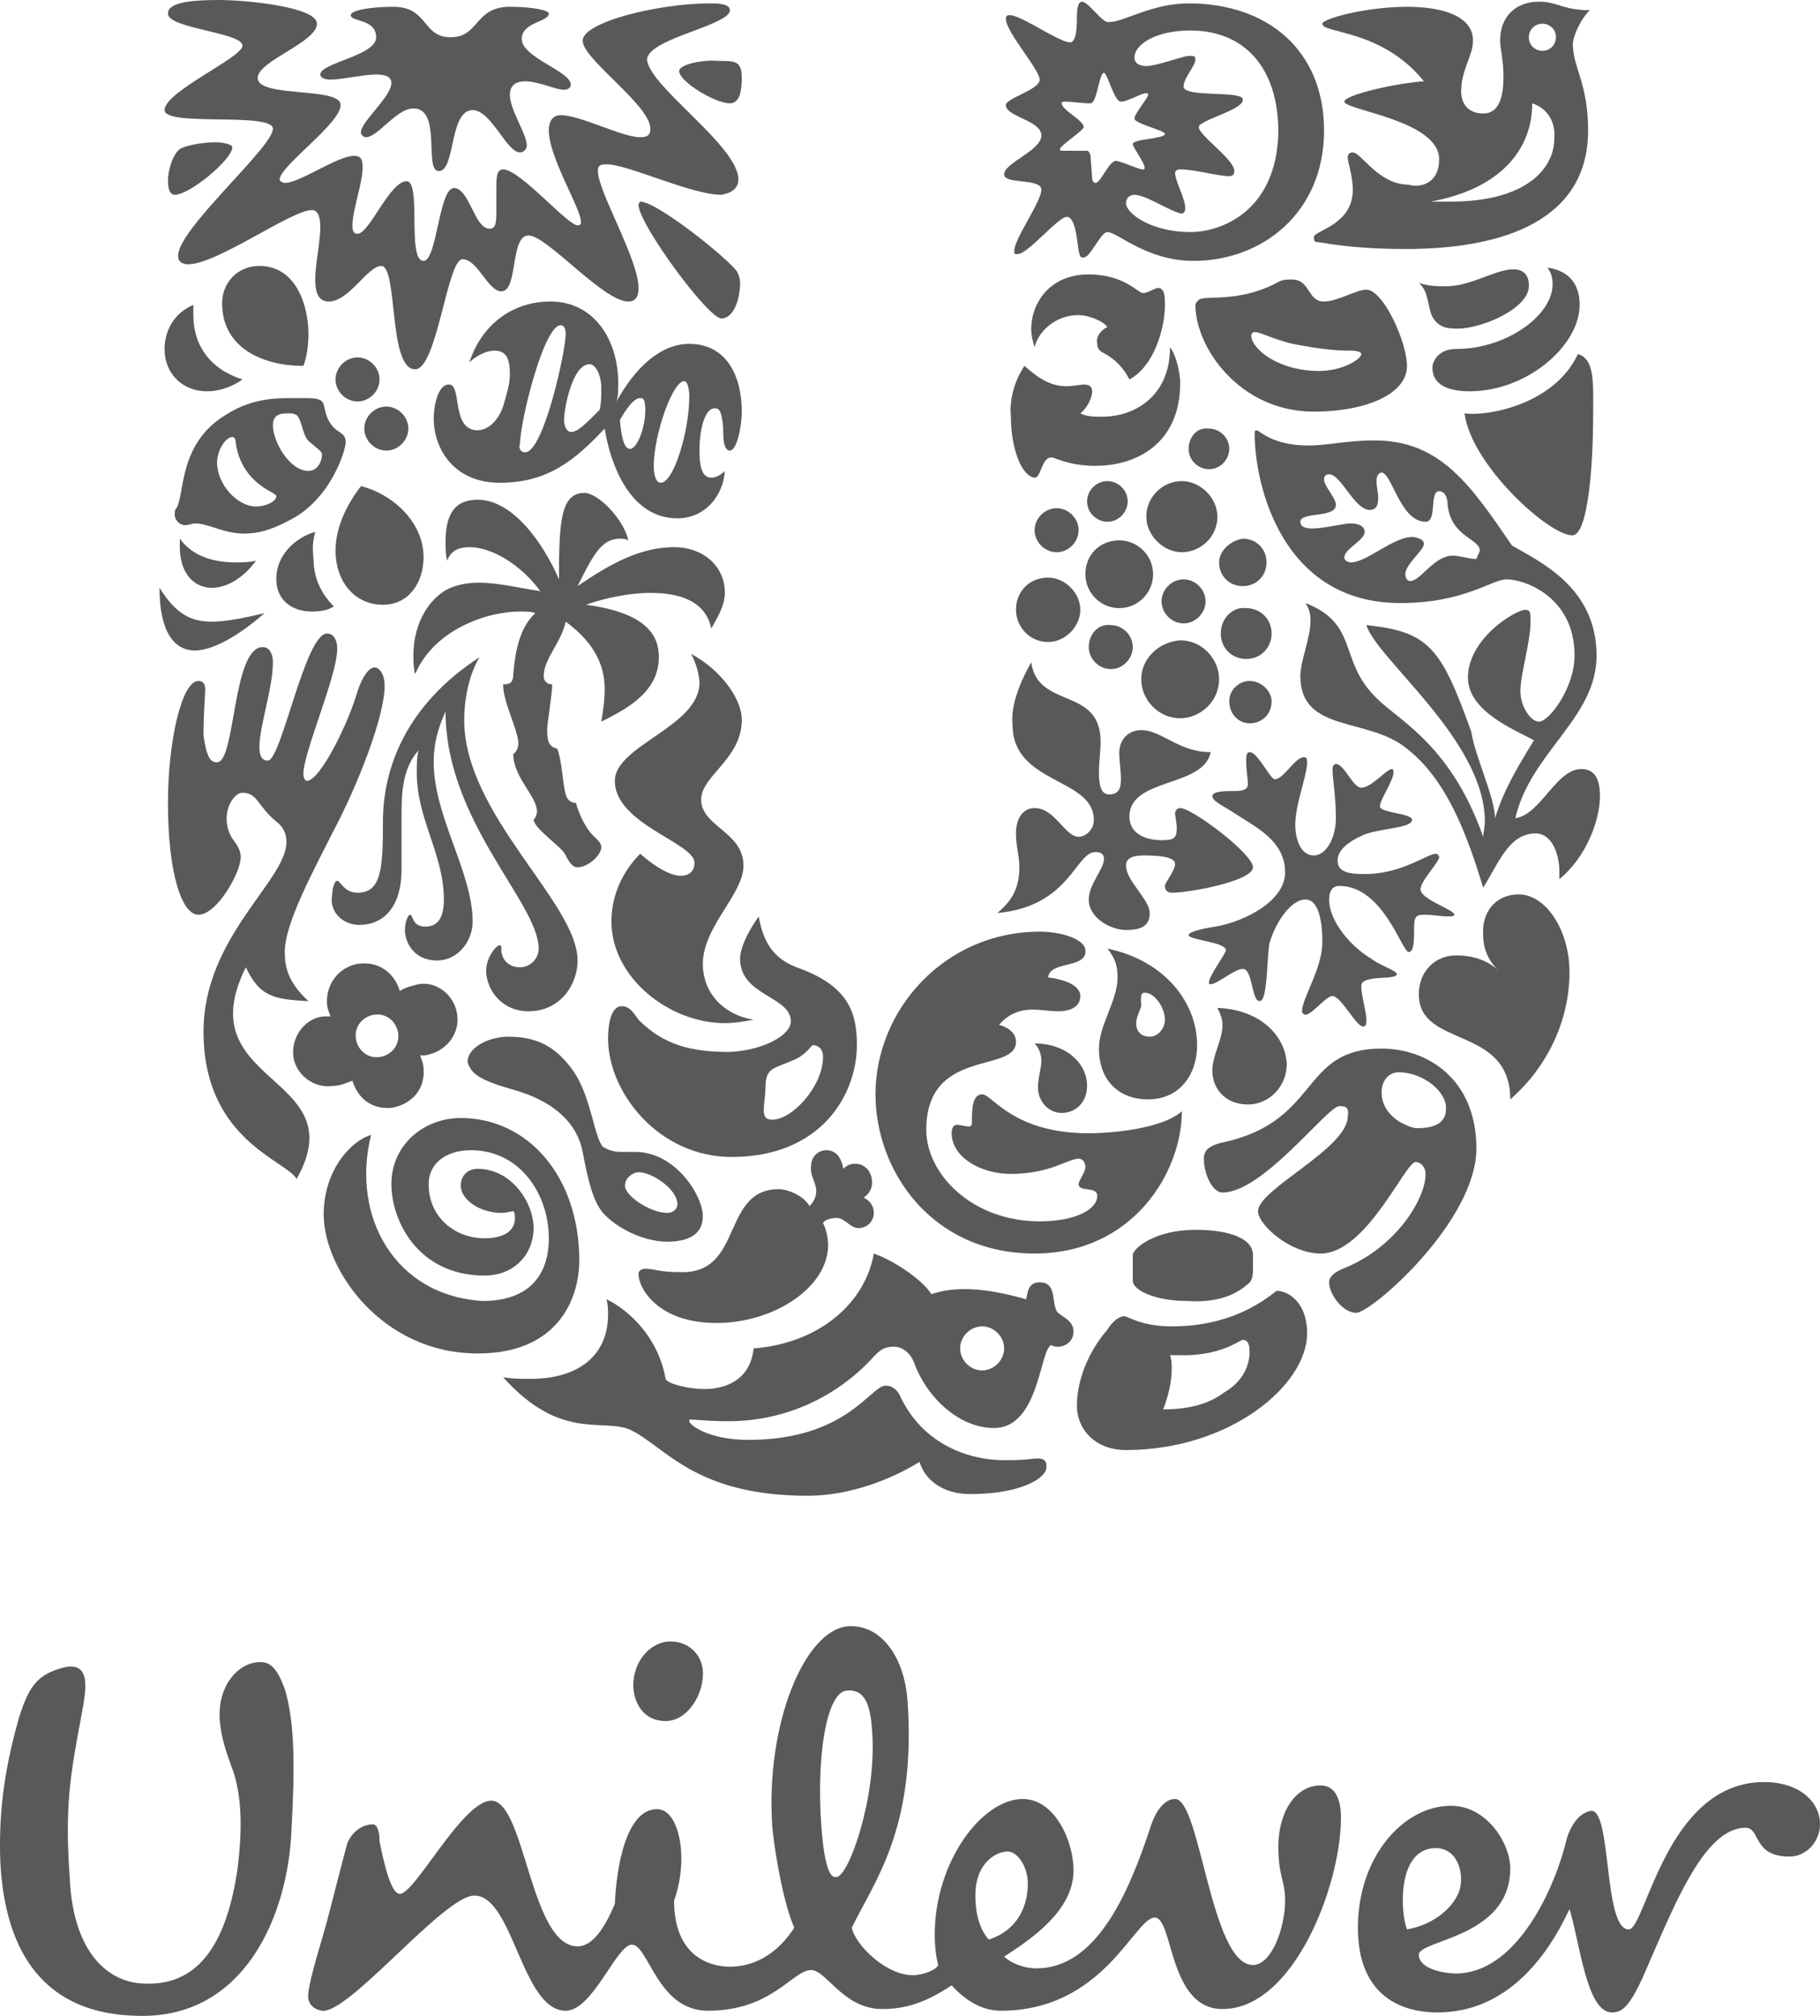 <svg width="84" height="93" viewBox="0 0 84 93" fill="none" xmlns="http://www.w3.org/2000/svg">
<path d="M10.799 81.821C10.643 81.352 10.252 80.414 10.174 79.633C9.94 77.992 10.799 76.976 11.58 76.742C12.44 76.507 12.752 76.898 13.143 77.914C13.611 79.477 13.611 81.508 13.455 84.4C13.299 88.385 11.268 93.153 6.346 92.996C2.127 92.918 0.252 90.183 0.018 85.963C-0.06 84.009 0.096 81.977 0.877 79.242C1.346 77.757 1.737 77.21 3.065 76.898C4.159 76.742 4.002 77.835 3.768 79.086C3.221 81.977 2.987 83.384 3.221 86.666C3.377 90.105 5.018 91.511 6.737 91.511C9.315 91.59 10.486 89.401 10.955 86.275C11.268 83.853 11.033 82.603 10.799 81.821ZM66.266 85.26C67.282 85.26 67.594 86.432 67.36 87.213C67.126 87.917 66.266 88.776 64.938 89.011C64.626 88.229 64.469 85.26 66.266 85.26ZM47.438 86.901C47.438 86.119 46.97 85.416 46.501 85.416C46.032 85.416 45.017 85.885 45.017 87.448C45.017 88.62 45.407 89.245 45.642 89.48C47.048 89.011 47.438 87.838 47.438 86.901ZM32.439 77.054C32.361 76.273 31.736 75.725 30.955 75.725C30.017 75.725 29.158 76.663 29.236 77.914C29.314 78.695 29.783 79.398 30.72 79.398C31.736 79.398 32.517 78.148 32.439 77.054ZM40.251 79.867C40.173 78.539 39.861 77.914 39.079 77.992C38.142 78.07 37.673 81.04 37.908 84.244C38.064 86.354 38.376 86.666 38.611 86.588C39.157 86.588 40.486 82.915 40.251 79.867ZM72.282 84.947C71.657 87.448 69.86 91.043 67.204 91.043C66.579 91.043 65.485 90.808 65.485 90.183C65.485 89.48 69.704 89.401 69.704 86.197C69.704 85.025 68.61 83.306 66.969 83.306C64.782 83.306 62.672 85.65 62.672 88.933C62.672 91.902 64.469 92.84 66.344 92.84C69.547 92.84 71.422 90.261 72.438 88.073C72.907 89.558 73.219 92.84 74.391 92.84C74.86 92.84 75.172 92.606 75.797 91.277C77.203 88.073 78.609 84.322 80.563 84.322C81.266 84.322 80.875 85.65 82.594 85.65C83.375 85.65 84 84.947 84 84.165C84 83.071 82.984 82.212 81.422 82.212C76.891 82.212 75.953 89.011 75.172 89.011C74 89.011 74.391 83.54 73.453 83.54C72.75 83.618 72.36 84.556 72.282 84.947ZM33.689 90.73C34.392 90.73 35.642 90.496 36.658 88.933C36.111 87.682 35.72 85.181 35.642 84.244C35.33 79.555 37.126 75.178 39.157 75.022C40.564 74.944 41.736 76.273 41.892 78.539C42.282 84.4 40.329 86.823 39.314 88.933C39.47 89.714 40.876 91.121 42.126 91.121C42.595 91.121 43.22 90.886 43.298 90.652C43.22 90.339 43.142 89.87 43.142 89.245C43.142 85.885 45.329 82.993 47.204 82.993C48.688 82.993 49.548 84.947 49.548 86.275C49.548 87.838 48.22 89.089 46.345 90.261C46.657 90.574 47.282 90.808 47.829 90.808C50.563 90.808 52.048 87.448 53.063 84.4C53.22 83.853 53.61 82.993 54.235 82.993C55.407 82.993 55.876 90.652 57.829 90.652C58.688 90.652 59.313 88.933 59.313 87.682C59.313 86.744 59.001 86.588 59.001 85.181C59.001 83.618 59.782 82.368 60.954 82.368C61.657 82.368 61.891 83.071 61.891 83.853C61.891 86.979 59.704 92.684 56.423 92.684C53.923 92.684 54.157 88.464 53.298 88.464C52.36 88.464 50.954 92.762 46.189 92.762C45.407 92.762 44.626 92.371 43.923 91.59C42.751 92.371 41.814 92.684 40.72 92.684C38.923 92.684 38.142 90.886 37.439 90.886C36.58 90.886 35.642 92.762 32.673 92.762C30.33 92.762 29.939 89.714 29.158 89.714C28.455 89.714 27.361 92.762 26.111 92.762C24.08 92.762 23.689 87.448 21.892 87.448C20.486 87.448 16.111 92.918 14.861 92.762C14.393 92.684 14.158 92.371 14.236 91.902C14.315 91.199 14.861 89.48 15.096 88.62C15.486 87.135 15.877 85.572 16.033 85.025C16.268 84.478 16.736 84.165 17.205 84.165C17.439 84.165 17.517 84.556 17.517 84.947C17.752 86.119 18.064 87.37 18.455 87.37C19.158 87.37 21.346 83.071 22.674 83.071C24.236 83.071 24.47 89.792 26.658 89.792C27.361 89.792 27.908 88.933 28.377 87.838C28.455 86.041 28.923 83.462 30.33 83.462C31.345 83.462 31.814 85.728 31.111 87.682C31.111 90.183 32.673 90.73 33.689 90.73Z" fill="#59595B"/>
<path d="M67.282 15.161C66.891 15.161 66.422 15.161 66.11 14.614C65.876 14.145 65.954 13.441 65.485 13.051C65.954 13.207 66.344 13.207 66.735 13.207C67.907 13.207 69 12.425 69.86 12.425C70.407 12.425 70.563 12.816 70.563 13.129C70.641 14.223 68.375 15.161 67.282 15.161ZM67.829 18.052C70.485 18.052 72.906 15.942 72.906 14.067C72.906 13.207 72.516 12.504 71.422 12.347C71.578 12.582 71.657 12.738 71.657 13.129C71.657 14.536 69.547 16.099 67.204 16.099C66.344 16.099 66.11 16.724 66.11 16.958C66.11 17.74 66.813 18.052 67.829 18.052ZM67.594 19.068C67.907 21.491 71.578 24.773 72.594 24.695C73.297 24.617 73.531 21.491 73.531 19.068C73.531 17.662 73.61 16.567 72.828 16.333C71.735 18.677 68.61 19.224 67.594 19.068Z" fill="#59595B"/>
<path d="M10.018 35.167C10.877 35.167 10.721 29.853 12.127 29.853C12.44 29.853 12.596 30.165 12.596 30.556C12.596 31.728 11.971 33.526 11.971 34.463C11.971 34.932 12.127 35.089 12.361 35.089C12.986 35.089 14.08 29.227 15.096 29.227C15.408 29.227 15.565 29.54 15.565 29.931C15.565 31.181 14.002 34.698 14.002 35.714C14.002 35.87 14.08 36.026 14.158 36.026C14.783 36.026 16.111 33.291 16.502 31.884C16.736 31.181 17.049 30.79 17.283 30.79C17.517 30.79 17.752 31.103 17.752 31.65C17.752 33.057 16.502 36.261 15.33 38.449C14.471 40.168 13.143 42.591 13.143 43.919C13.143 44.623 13.299 45.326 14.236 46.186C12.596 46.107 11.971 45.951 11.346 44.623C8.612 50.093 16.424 49.546 13.69 54.391C13.221 53.532 9.393 52.594 9.393 47.592C9.393 43.216 13.221 40.637 13.221 38.84C13.221 38.449 13.065 38.136 12.752 37.902C11.893 37.199 11.893 36.573 11.19 36.573C10.721 36.573 10.096 37.667 10.721 38.683C10.955 38.996 11.111 39.23 11.111 39.543C11.111 40.246 10.018 42.2 9.158 42.2C8.377 42.2 7.752 40.246 7.752 37.042C7.752 34.229 8.377 31.416 9.158 31.416C9.393 31.416 9.471 31.572 9.471 31.806C9.471 32.119 9.393 32.822 9.393 33.916C9.549 35.089 9.783 35.167 10.018 35.167Z" fill="#59595B"/>
<path d="M16.58 42.669C17.674 42.669 18.533 41.887 18.533 40.09V37.511C18.533 36.495 18.611 35.401 19.314 34.62C19.236 34.932 19.236 35.323 19.236 35.636C19.236 37.824 20.486 39.387 20.486 41.497C20.486 42.278 20.252 42.747 19.627 42.747C19.002 42.747 19.08 42.2 18.924 42.2C18.846 42.2 18.689 42.513 18.689 42.903C18.689 43.45 19.08 44.31 20.174 44.31C21.111 44.31 21.814 43.45 21.814 42.513C21.814 40.246 20.017 37.667 20.017 35.167C20.017 34.073 20.33 33.369 20.564 32.822C20.564 37.902 24.861 41.653 24.861 43.763C24.861 44.232 24.471 44.623 24.002 44.623C23.377 44.623 23.142 44.154 23.142 43.841C23.142 43.685 23.142 43.607 23.064 43.607C22.908 43.607 22.439 44.154 22.439 44.779C22.439 45.639 23.142 46.654 24.392 46.654C25.877 46.654 26.658 45.404 26.658 44.31C26.658 41.653 21.424 37.589 21.424 33.213C21.424 32.431 21.58 31.259 22.127 30.322C18.767 32.51 17.674 35.401 17.674 37.902C17.674 40.09 17.596 41.184 16.502 41.184C15.877 41.184 15.721 40.637 15.565 40.637C15.408 40.637 15.33 41.106 15.33 41.262C15.174 42.122 15.877 42.669 16.58 42.669Z" fill="#59595B"/>
<path d="M55.329 13.832C55.641 13.598 57.126 13.988 58.923 13.051C59.157 12.894 59.391 12.894 59.626 12.894C60.485 12.894 60.329 13.91 61.11 13.91C61.735 13.91 62.594 13.363 63.063 13.363C63.844 13.363 64.938 15.786 64.938 16.88C64.938 18.208 62.985 18.99 60.641 18.99C57.204 18.99 55.173 16.02 55.173 14.067C55.173 13.988 55.251 13.91 55.329 13.832ZM60.876 17.114C61.969 17.114 62.829 16.567 62.829 16.333C62.829 16.255 62.672 16.177 62.36 16.177C62.047 16.177 61.344 16.177 60.094 15.942C59.001 15.786 58.219 15.317 57.907 15.317C57.829 15.317 57.751 15.395 57.751 15.473C57.751 16.098 59.001 17.114 60.876 17.114Z" fill="#59595B"/>
<path d="M17.127 52.359C16.267 52.594 14.94 53.922 14.94 56.032C14.94 58.533 17.596 62.44 22.049 62.44C25.799 62.44 26.736 59.861 26.736 58.142C26.736 54.313 24.392 51.578 21.267 51.578C19.549 51.578 18.064 52.828 18.064 54.626C18.064 56.345 19.314 58.846 22.361 58.846C23.767 58.846 24.627 57.83 24.627 56.657C24.627 55.485 23.611 53.922 22.049 53.922C21.58 53.922 21.267 54.235 21.267 54.704C21.267 55.329 22.127 55.954 23.142 55.954C23.377 55.954 23.611 55.876 23.689 55.876C23.767 55.954 23.767 56.11 23.767 56.188C23.767 56.814 23.221 57.126 22.361 57.126C21.033 57.126 19.783 56.188 19.783 54.626C19.783 53.688 20.564 53.063 21.736 53.063C24.002 53.063 25.33 55.094 25.33 57.126C25.33 58.924 24.314 60.018 22.283 60.018C18.221 59.783 16.189 56.11 17.127 52.359Z" fill="#59595B"/>
<path d="M46.345 67.364C47.595 67.364 47.517 67.285 47.907 67.285C48.298 67.285 48.298 67.52 48.298 67.676C48.298 68.223 47.048 68.927 44.782 68.927C43.454 68.927 42.673 68.223 42.439 67.442C41.189 68.223 39.236 69.005 37.283 69.005C32.048 69.005 30.72 66.738 29.08 65.957C27.83 65.41 25.877 66.504 23.221 63.534C23.611 63.612 24.08 63.612 24.471 63.612C26.814 63.612 28.064 62.44 28.064 60.643C28.064 60.408 28.064 60.174 27.986 59.94C28.689 60.252 30.33 61.424 30.72 63.612C30.798 63.847 31.814 64.081 32.517 64.081C33.455 64.081 34.626 63.691 34.783 62.206C37.83 61.971 39.939 60.096 40.329 57.83C41.423 58.22 42.673 59.158 42.986 59.705C43.454 59.549 43.923 59.471 44.548 59.471C45.329 59.471 46.267 59.627 47.36 59.94C47.439 59.627 47.439 59.158 47.985 59.158C48.767 59.158 48.532 60.018 48.767 60.487C48.923 60.721 49.548 60.877 49.548 61.424C49.548 61.893 49.157 62.128 48.845 62.128C48.767 62.128 48.61 62.128 48.532 62.05C47.985 62.206 47.985 65.879 45.876 65.879C44.314 65.879 42.829 64.55 42.204 62.909C42.048 62.44 41.657 62.128 41.267 62.128C40.876 62.128 40.642 62.206 40.173 62.753C38.767 64.238 36.501 65.566 33.611 65.566C32.752 65.566 32.048 65.488 31.892 65.488C31.814 65.488 31.814 65.488 31.814 65.566C31.814 65.722 32.673 66.426 34.548 66.426C39.079 66.426 40.173 63.925 40.876 63.925C40.954 63.925 41.267 63.925 41.501 64.316C42.595 66.738 44.861 67.364 46.345 67.364ZM44.314 62.206C44.314 62.753 44.782 63.222 45.329 63.222C45.876 63.222 46.345 62.753 46.345 62.206C46.345 61.659 45.876 61.19 45.329 61.19C44.782 61.19 44.314 61.659 44.314 62.206Z" fill="#59595B"/>
<path d="M64.547 49.468C64.157 49.468 63.766 49.78 63.766 50.406C63.766 51.187 64.391 51.656 64.704 51.812C64.86 51.89 65.172 52.047 65.407 52.047C66.188 52.047 66.735 51.812 66.735 51.187C66.813 50.406 65.719 49.468 64.547 49.468ZM61.813 51.031C61.266 51.031 58.298 55.016 56.423 55.016C55.954 55.016 55.563 54.157 55.563 53.453C55.563 53.062 55.798 52.828 56.579 52.672C60.954 51.656 60.016 48.374 63.766 48.374C65.876 48.374 68.141 49.78 68.141 52.984C68.141 56.345 63.297 60.565 62.594 60.565C61.969 60.565 61.344 59.705 61.344 59.158C61.344 59.002 61.422 58.767 61.969 58.533C64.391 57.595 65.797 55.329 65.797 54.157C65.797 53.922 65.641 53.61 65.329 53.61C64.86 53.61 63.063 57.83 60.954 57.83C59.547 57.83 58.063 56.501 58.063 55.876C58.063 54.86 62.204 52.984 62.204 51.5C62.282 51.031 62.047 51.031 61.813 51.031Z" fill="#59595B"/>
<path d="M11.19 17.505C11.19 17.505 10.486 18.052 9.549 18.052C8.455 18.052 7.596 17.271 7.596 16.099C7.596 15.317 7.987 14.457 8.924 14.067C8.924 14.223 8.924 14.379 8.924 14.536C8.924 15.942 9.705 17.036 11.19 17.505ZM16.658 22.428C16.111 23.132 15.486 24.226 15.486 25.398C15.486 26.805 16.346 27.899 17.674 27.899C18.924 27.899 19.549 26.805 19.549 25.711C19.549 23.991 17.986 22.741 16.658 22.428ZM8.143 23.445C8.065 23.523 8.065 23.601 8.065 23.757C8.065 23.991 8.299 24.226 8.533 24.226C8.768 24.226 8.846 24.148 9.002 24.148C9.627 24.148 10.33 24.617 11.268 24.617C11.893 24.617 12.518 24.46 13.377 23.991C15.252 23.054 15.955 20.787 15.955 20.397C15.955 19.928 15.565 20.006 15.252 19.537C14.94 19.068 15.018 18.677 14.861 18.521C14.705 18.365 14.393 18.365 13.924 18.365C13.768 18.365 13.533 18.365 13.377 18.365C12.518 18.365 11.502 18.443 10.408 19.146C8.221 20.475 8.533 22.819 8.143 23.445ZM14.158 20.24C14.315 20.475 14.861 20.787 14.861 20.944C14.861 21.334 14.627 21.725 14.236 21.725C13.377 21.725 12.596 20.397 12.596 19.615C12.596 19.146 12.908 19.068 13.299 19.068C13.455 19.068 13.533 19.068 13.69 19.146C13.924 19.381 13.924 19.85 14.158 20.24ZM11.815 23.366C10.955 23.366 10.018 22.35 10.018 21.334C10.018 20.787 10.408 20.162 10.721 20.162C10.799 20.162 10.877 20.24 10.877 20.397C11.033 21.647 11.815 22.35 12.596 22.741C12.674 22.819 12.752 22.819 12.752 22.897C12.752 23.132 12.283 23.366 11.815 23.366ZM14.002 16.88C14.158 16.489 14.236 15.942 14.236 15.395C14.236 14.145 13.69 12.269 11.971 12.269C10.955 12.269 10.252 13.051 10.252 13.989C10.252 16.099 12.205 16.88 14.002 16.88ZM7.362 27.117C7.362 29.071 7.987 30.009 9.002 30.009C9.783 30.009 10.955 29.384 12.205 28.29C11.19 28.524 10.408 28.68 9.783 28.68C8.846 28.68 8.143 28.368 7.362 27.117ZM8.299 24.851C8.299 25.007 8.299 25.086 8.299 25.242C8.299 26.414 8.924 27.117 9.783 27.117C10.408 27.117 11.19 26.727 11.815 25.867C11.502 25.945 11.19 25.945 10.877 25.945C9.94 25.945 8.924 25.711 8.299 24.851ZM14.549 24.538C13.924 24.695 12.752 25.398 12.752 26.727C12.752 27.664 13.455 28.212 14.393 28.212C14.861 28.212 15.174 28.133 15.408 27.977C14.705 27.274 14.471 26.492 14.471 25.789C14.393 25.164 14.471 24.851 14.549 24.538ZM15.486 17.505C15.486 18.052 15.955 18.521 16.502 18.521C17.049 18.521 17.518 18.052 17.518 17.505C17.518 16.958 17.049 16.489 16.502 16.489C15.955 16.489 15.486 16.958 15.486 17.505ZM16.814 19.771C16.814 20.319 17.283 20.787 17.83 20.787C18.377 20.787 18.846 20.319 18.846 19.771C18.846 19.224 18.377 18.756 17.83 18.756C17.283 18.756 16.814 19.224 16.814 19.771Z" fill="#59595B"/>
<path d="M56.735 32.353C56.735 31.806 57.204 31.416 57.673 31.416C58.219 31.416 58.688 31.884 58.688 32.353C58.688 32.978 58.219 33.369 57.673 33.369C57.204 33.369 56.735 32.978 56.735 32.353ZM47.751 24.46C47.751 25.007 48.22 25.476 48.767 25.476C49.313 25.476 49.782 25.007 49.782 24.46C49.782 23.913 49.313 23.444 48.767 23.444C48.22 23.444 47.751 23.913 47.751 24.46ZM46.892 28.133C46.892 28.915 47.517 29.618 48.376 29.618C49.157 29.618 49.86 28.915 49.86 28.133C49.86 27.352 49.157 26.648 48.376 26.648C47.517 26.648 46.892 27.274 46.892 28.133ZM50.095 26.492C50.095 27.352 50.798 28.055 51.657 28.055C52.517 28.055 53.22 27.352 53.22 26.492C53.22 25.633 52.517 24.929 51.657 24.929C50.798 24.929 50.095 25.554 50.095 26.492ZM50.173 23.132C50.173 23.679 50.642 24.07 51.11 24.07C51.657 24.07 52.048 23.601 52.048 23.132C52.048 22.585 51.579 22.194 51.11 22.194C50.642 22.194 50.173 22.585 50.173 23.132ZM54.86 20.709C54.86 21.256 55.329 21.647 55.798 21.647C56.344 21.647 56.735 21.178 56.735 20.709C56.735 20.162 56.266 19.771 55.798 19.771C55.251 19.693 54.86 20.162 54.86 20.709ZM52.907 23.835C52.907 24.695 53.688 25.476 54.548 25.476C55.407 25.476 56.188 24.773 56.188 23.835C56.188 22.976 55.407 22.194 54.548 22.194C53.688 22.194 52.907 22.897 52.907 23.835ZM50.251 29.852C50.251 30.4 50.72 30.869 51.267 30.869C51.813 30.869 52.282 30.4 52.282 29.852C52.282 29.305 51.813 28.837 51.267 28.837C50.72 28.758 50.251 29.227 50.251 29.852ZM53.61 27.742C53.61 28.29 54.079 28.759 54.626 28.759C55.173 28.759 55.641 28.29 55.641 27.742C55.641 27.195 55.173 26.727 54.626 26.727C54.079 26.727 53.61 27.195 53.61 27.742ZM52.673 31.337C52.673 32.275 53.454 33.135 54.469 33.135C55.407 33.135 56.266 32.353 56.266 31.337C56.266 30.4 55.485 29.54 54.469 29.54C53.454 29.618 52.673 30.4 52.673 31.337ZM56.344 29.227C56.344 29.931 56.891 30.4 57.516 30.4C58.219 30.4 58.688 29.852 58.688 29.227C58.688 28.524 58.141 28.055 57.516 28.055C56.891 27.977 56.344 28.524 56.344 29.227ZM56.266 25.945C56.266 26.57 56.735 27.039 57.36 27.039C57.985 27.039 58.454 26.57 58.454 25.945C58.454 25.32 57.985 24.851 57.36 24.851C56.813 24.929 56.266 25.398 56.266 25.945Z" fill="#59595B"/>
<path d="M58.922 59.549C58.219 60.096 56.735 61.19 54.079 61.19C52.673 61.19 52.048 60.721 51.892 60.721C51.657 60.721 51.345 60.956 51.11 61.346C50.485 62.05 49.704 63.378 49.704 64.863C49.704 65.879 50.485 66.895 51.97 66.895C56.735 66.895 60.329 63.925 60.329 61.502C60.329 60.096 59.469 59.549 58.922 59.549ZM57.594 59.236C57.829 59.08 57.829 58.767 57.829 58.455V57.908C57.829 57.126 56.735 56.736 55.173 56.736C53.298 56.736 52.282 57.595 52.282 57.908V59.08C52.282 59.549 53.376 60.018 54.782 60.018C55.954 60.096 56.891 59.861 57.594 59.236ZM57.36 61.815C57.516 61.815 57.673 61.893 57.673 62.362C57.673 62.909 57.438 63.691 56.501 64.238C55.876 64.707 55.016 65.019 53.688 65.019C53.923 64.394 54.079 63.769 54.079 63.144C54.079 62.909 54.079 62.753 54.001 62.518H54.313C56.344 62.597 57.204 61.815 57.36 61.815Z" fill="#59595B"/>
<path d="M47.595 30.556C47.907 32.744 50.798 31.65 50.798 34.229C50.798 34.62 50.72 35.167 50.72 35.636C50.72 36.183 50.798 36.651 51.188 36.651C51.657 36.651 51.735 36.339 51.735 35.948C51.735 35.557 51.657 35.01 51.657 34.776C51.657 33.916 52.282 33.682 52.673 33.682C53.61 33.682 54.391 34.698 55.876 34.698C55.563 36.339 52.126 35.87 52.126 37.667C52.126 38.527 52.985 38.761 53.61 38.761C54.157 38.761 54.313 38.683 54.313 38.214C54.313 37.98 54.235 37.667 54.235 37.511C54.235 37.433 54.313 37.277 54.47 37.277C55.016 37.277 57.829 39.387 57.829 40.012C57.829 40.637 54.938 41.184 54.079 41.184C53.845 41.184 53.767 41.028 53.767 40.871C53.767 40.715 54.235 40.168 54.235 39.855C54.235 39.621 53.845 39.465 52.829 39.465C52.36 39.465 51.97 39.543 51.97 39.934C51.97 40.637 53.063 41.497 53.063 42.122C53.063 42.669 52.751 42.903 51.97 42.903C51.267 42.903 50.251 42.356 50.251 41.497C50.251 40.793 50.954 40.09 50.954 39.621C50.954 39.465 50.876 39.309 50.563 39.309C49.626 39.309 49.392 41.809 46.032 42.122C46.579 41.653 47.048 41.106 47.048 40.012C47.048 39.465 46.892 39.074 46.892 38.449C46.892 37.667 47.282 37.277 47.751 37.277C48.688 37.277 49.157 38.605 49.782 38.605C50.095 38.605 50.485 38.292 50.485 37.824C50.485 35.87 46.735 36.183 46.735 33.447C46.657 32.744 46.892 31.806 47.595 30.556ZM59.782 38.058C59.782 38.683 60.016 39.465 60.641 39.465C61.188 39.465 61.657 38.683 61.657 37.745C61.657 36.73 61.501 35.948 61.501 35.479C61.501 35.323 61.579 35.245 61.657 35.245C62.047 35.245 62.438 36.339 62.829 36.339C63.297 36.339 64.001 35.479 64.235 35.479C64.313 35.479 64.313 35.557 64.313 35.636C64.313 36.026 63.688 36.886 63.688 37.199C63.688 37.511 65.172 37.511 65.172 37.824C65.172 38.214 63.61 38.214 62.907 38.527C62.204 38.84 61.735 39.23 61.735 39.699C61.735 40.246 62.282 40.324 62.985 40.324C64.704 40.324 65.876 39.387 66.266 39.387C66.344 39.387 66.422 39.465 66.422 39.543C66.422 39.777 65.563 40.637 65.563 41.028C65.563 41.497 67.126 41.965 67.126 42.2C67.126 42.278 66.969 42.278 66.813 42.278C66.501 42.278 66.11 42.2 65.797 42.2C65.563 42.2 65.407 42.2 65.329 42.356C65.172 42.591 65.407 43.919 65.016 43.919C64.704 43.919 63.844 40.871 61.813 40.871C61.501 40.871 61.344 41.106 61.344 41.497C61.344 42.513 62.36 43.685 63.297 44.232C63.688 44.544 64.469 44.779 64.469 44.935C64.469 45.248 62.829 44.935 62.829 45.482C62.829 45.951 63.063 46.654 63.063 47.045C63.063 47.201 63.063 47.358 62.907 47.358C62.594 47.358 61.891 45.951 61.501 45.951C61.188 45.951 60.563 46.811 60.251 46.811C60.172 46.811 60.094 46.733 60.094 46.654C60.094 46.029 61.032 44.701 61.032 43.45C61.032 42.825 60.954 41.497 60.251 41.497C59.626 41.497 58.923 42.434 58.61 43.45C58.454 43.997 58.532 46.185 58.141 46.185C57.751 46.185 57.829 44.701 57.36 44.701C56.969 44.701 56.188 45.404 55.876 45.404C55.798 45.404 55.798 45.404 55.798 45.326C55.798 45.013 56.579 43.997 56.579 43.841C56.579 43.45 54.86 43.372 54.86 43.138C54.86 42.981 55.563 42.825 56.11 42.747C57.438 42.513 59.313 41.575 59.313 40.246C59.313 38.761 57.907 38.136 56.969 37.511C56.501 37.199 55.954 36.964 55.954 36.73C55.954 36.495 56.579 36.495 56.813 36.495C57.204 36.495 57.594 36.495 57.594 36.183C57.594 35.948 57.516 35.479 57.516 35.167C57.516 34.932 57.516 34.698 57.673 34.698C58.063 34.698 58.61 35.948 58.844 35.948C59.235 35.948 59.782 34.932 60.172 34.932C60.329 34.932 60.329 35.01 60.329 35.245C60.251 36.026 59.782 37.12 59.782 38.058Z" fill="#59595B"/>
<path d="M48.376 45.091C49.548 45.248 49.86 45.638 49.86 45.951C49.86 46.498 49.313 46.654 48.845 46.654C48.454 46.654 48.063 46.576 47.673 46.576C47.126 46.576 46.579 46.733 46.111 47.28C46.423 47.358 46.892 47.592 46.892 48.061C46.892 49.546 42.751 48.295 42.751 52.125C42.751 54.157 44.861 56.345 47.985 56.345C49.626 56.345 50.642 55.798 50.642 55.172C50.642 54.704 49.782 55.016 49.782 54.626C49.782 54.469 50.095 54.078 50.095 53.844C50.095 53.688 50.017 53.453 49.782 53.453C49.313 53.453 48.454 54.157 46.657 54.157C45.251 54.157 43.923 53.375 43.923 52.281C43.923 52.047 44.001 51.89 44.157 51.89C44.314 51.89 44.548 51.968 44.704 51.968C44.861 51.968 44.861 51.89 44.861 51.578C44.861 51.265 44.861 50.484 45.329 50.484C45.798 50.484 46.736 52.281 50.251 52.281C51.423 52.281 53.688 52.047 54.548 51.265C54.548 54.078 52.282 57.83 47.751 57.83C42.986 57.83 40.407 54 40.407 50.484C40.407 46.576 43.611 42.981 47.985 42.981C49.079 42.981 50.095 43.372 50.095 43.841C50.173 44.701 48.454 44.31 48.376 45.091ZM56.188 46.498C56.345 46.811 56.423 47.045 56.423 47.28C56.423 47.983 55.954 48.686 55.954 49.389C55.954 50.249 56.579 50.953 57.594 50.953C58.61 50.953 59.391 50.093 59.391 49.077C59.313 47.748 58.141 46.576 56.188 46.498ZM47.751 48.139C47.985 48.374 48.063 48.686 48.063 48.921C48.063 49.311 47.907 49.702 47.907 50.171C47.907 50.796 48.376 51.343 49.001 51.343C49.704 51.343 50.173 50.796 50.173 50.093C50.173 49.077 49.235 48.139 47.751 48.139ZM51.11 43.763C53.767 44.31 55.251 46.264 55.251 48.217C55.251 49.546 54.47 50.718 52.985 50.718C51.657 50.718 50.72 49.858 50.72 48.374C50.72 47.28 51.579 46.185 51.579 45.091C51.579 44.623 51.501 44.232 51.11 43.763ZM52.438 47.201C52.438 47.592 52.673 47.827 53.063 47.827C53.454 47.827 53.767 47.436 53.767 47.045C53.767 46.498 53.298 45.795 52.829 45.795C52.595 45.795 52.673 46.107 52.673 46.42C52.595 46.654 52.438 46.967 52.438 47.201Z" fill="#59595B"/>
<path d="M24.236 20.866C25.095 20.866 26.111 16.177 26.111 15.395C26.111 15.161 26.033 15.004 25.877 15.004C25.095 15.004 24.002 19.459 24.002 20.475C23.924 20.631 24.002 20.866 24.236 20.866ZM30.486 22.272C31.111 22.272 31.814 19.85 31.814 18.287C31.814 17.974 31.736 17.583 31.58 17.583C31.033 17.583 30.173 20.084 30.173 21.491C30.173 22.038 30.33 22.272 30.486 22.272ZM26.345 19.928C26.658 19.928 26.97 19.615 27.673 18.912C27.752 18.599 27.752 18.287 27.752 17.896C27.752 17.349 27.517 16.802 27.205 16.802C26.424 16.802 26.033 18.834 26.033 19.381C26.033 19.693 26.189 19.928 26.345 19.928ZM29.783 18.912C29.783 18.443 29.705 18.365 29.548 18.365C29.314 18.365 29.002 18.677 28.611 19.381C28.689 20.319 28.845 20.709 29.08 20.709C29.392 20.709 29.783 19.771 29.783 18.912ZM31.814 15.864C33.533 15.864 34.236 17.349 34.236 18.99C34.236 19.693 34.001 20.787 33.689 20.787C33.376 20.787 33.376 20.162 33.376 19.693C33.298 18.99 33.22 18.834 32.986 18.834C32.517 18.834 32.283 19.85 32.283 20.787C32.283 21.413 32.361 22.038 32.83 22.038C33.064 22.038 33.298 21.881 33.455 21.725C33.376 22.897 32.517 23.913 31.267 23.913C29.002 23.913 28.142 21.256 27.908 19.771C26.58 21.178 25.33 22.272 23.064 22.272C20.955 22.272 20.017 20.709 20.017 19.302C20.017 18.834 20.174 17.74 20.721 17.74C21.346 17.74 20.799 19.85 22.049 19.85C22.361 19.85 22.908 19.615 23.22 18.756C23.377 18.209 23.533 17.74 23.533 17.271C23.533 16.567 23.377 16.177 22.83 16.177C22.361 16.177 21.892 16.489 21.658 16.724C22.283 14.848 23.767 13.91 25.408 13.91C27.439 13.91 28.533 15.708 28.533 17.661C28.533 17.974 28.533 18.287 28.455 18.521C29.314 16.958 30.486 15.864 31.814 15.864Z" fill="#59595B"/>
<path d="M26.97 22.741C25.877 22.741 25.799 24.07 25.799 26.727C25.017 24.929 23.611 23.054 22.049 23.054C20.955 23.054 20.564 23.757 20.564 25.007C20.564 25.242 20.564 25.633 20.642 25.867C20.799 25.398 21.189 25.242 21.658 25.242C22.752 25.242 24.08 26.101 24.939 27.274C23.924 27.117 22.986 26.883 22.127 26.883C21.58 26.883 21.189 26.961 20.799 27.117C20.017 27.43 19.08 28.524 19.08 30.243C19.08 30.478 19.08 30.79 19.158 31.103C20.017 29.071 22.439 28.211 24.002 28.211C24.314 28.211 24.549 28.211 24.705 28.29C23.924 28.993 23.767 30.243 23.689 31.103C23.689 31.494 23.533 31.572 23.221 31.572C23.221 32.431 23.924 33.682 23.924 34.307C23.924 34.541 23.767 34.776 23.689 34.776C23.689 35.87 24.783 36.73 24.783 37.433C24.783 37.589 24.705 37.745 24.627 37.824C24.705 38.292 25.955 39.074 26.111 39.465C26.345 39.934 26.502 40.012 26.658 40.012C27.127 40.012 27.752 39.465 27.752 39.074C27.752 38.918 27.595 38.761 27.517 38.683C27.049 38.292 26.736 37.589 26.58 37.042C26.424 37.042 26.189 36.964 26.111 36.651C25.955 36.104 25.955 35.167 25.72 34.541C25.408 34.463 25.252 34.307 25.252 33.682C25.252 33.369 25.486 32.041 25.486 31.572C25.33 31.572 25.095 31.494 25.095 31.181C25.095 30.399 25.877 29.696 26.111 28.68C27.595 29.774 27.908 30.868 27.908 31.806C27.908 32.353 27.83 32.822 27.752 33.291C28.845 32.744 30.408 31.962 30.408 30.321C30.408 29.384 29.939 28.29 27.049 27.899C27.908 27.586 29.08 27.352 30.017 27.352C31.658 27.352 32.595 27.899 32.83 28.993C33.142 28.446 33.455 27.899 33.455 27.352C33.455 26.101 32.439 25.242 31.111 25.242C29.548 25.242 28.142 26.023 26.658 27.039C27.361 25.633 27.752 24.851 28.611 24.851C28.767 24.851 28.845 24.851 29.002 24.929C28.767 23.913 27.595 22.741 26.97 22.741Z" fill="#59595B"/>
<path d="M70.094 41.262C71.344 41.262 72.438 42.903 72.438 44.857C72.438 46.967 71.5 49.155 69.704 50.718C69.704 47.28 65.485 48.374 65.485 45.873C65.485 44.779 66.266 44.076 67.204 44.076C67.985 44.076 68.688 44.31 69.157 44.779C68.688 44.31 68.454 43.763 68.454 43.138C68.375 42.122 69 41.262 70.094 41.262Z" fill="#59595B"/>
<path d="M47.282 16.88C47.985 17.505 48.532 17.818 49.235 17.818C49.548 17.818 49.86 17.74 50.017 17.74C50.251 17.74 50.407 17.818 50.407 18.052C50.407 18.365 50.173 18.834 49.86 19.068C50.173 19.224 50.485 19.224 50.876 19.224C52.36 19.224 54.001 18.287 54.001 16.02C54.313 16.411 54.47 17.271 54.47 17.662C54.47 20.475 52.438 21.491 50.563 21.491C49.313 21.491 48.688 21.1 48.532 21.1C48.063 21.1 48.063 22.038 47.751 22.038C47.126 21.96 46.657 20.631 46.657 19.224C46.579 18.443 46.813 17.583 47.282 16.88ZM51.11 15.083C50.876 14.77 50.173 14.536 49.782 14.536C48.688 14.536 47.907 15.317 47.751 16.02C47.673 15.786 47.595 15.473 47.595 15.161C47.595 14.067 48.376 12.66 50.251 12.66C51.892 12.66 52.517 13.52 52.751 13.52C52.985 13.52 53.298 13.285 53.454 13.285C53.767 13.285 53.767 13.754 53.767 14.067C53.767 15.083 53.298 16.88 52.126 17.505C51.892 17.036 51.501 16.567 50.876 16.255C50.72 16.177 50.642 16.02 50.642 15.864C50.563 15.552 50.798 15.239 51.11 15.083Z" fill="#59595B"/>
<path d="M29.47 9.456C29.47 10.316 32.673 14.692 33.298 14.692C33.845 14.692 34.158 13.832 34.158 13.051C34.158 12.816 34.08 12.66 34.001 12.504C33.533 11.879 30.33 9.3 29.548 9.3C29.548 9.3 29.47 9.378 29.47 9.456ZM10.721 6.799C10.721 7.346 8.768 8.987 8.065 8.987C7.83 8.987 7.752 8.674 7.752 8.362C7.752 7.815 7.987 7.111 8.299 6.877C8.533 6.721 9.315 6.564 9.94 6.564C10.252 6.564 10.721 6.643 10.721 6.799ZM34.08 8.284C34.08 6.721 29.939 3.986 29.861 2.735C29.861 2.657 29.939 2.501 30.017 2.423C30.72 1.641 33.689 1.094 33.689 0.469C33.689 0.156 33.064 0.156 32.752 0.156C30.408 0.156 26.892 1.016 26.892 1.876C26.892 2.735 30.017 4.845 30.017 5.939C30.017 6.252 29.861 6.33 29.548 6.33C28.689 6.33 26.814 5.314 25.877 5.314C25.486 5.314 25.33 5.627 25.33 6.017C25.33 7.268 26.814 9.612 26.814 10.237C26.814 10.316 26.814 10.394 26.658 10.394C26.189 10.394 24.002 7.815 23.221 7.815C22.908 7.815 22.908 8.206 22.908 8.753V9.612C22.908 10.237 22.908 10.55 22.596 10.55C21.892 10.55 21.658 8.674 20.955 8.674C20.252 8.674 20.174 12.035 19.549 12.035C18.767 12.035 19.471 8.362 18.767 8.362C17.986 8.362 17.049 10.784 16.502 10.784C16.268 10.784 16.268 10.55 16.268 10.394C16.268 9.69 16.736 8.44 16.736 7.737C16.736 7.346 16.658 7.19 16.346 7.19C15.565 7.19 13.846 8.44 13.143 8.44C13.065 8.44 12.908 8.362 12.908 8.284C12.908 7.659 15.721 5.705 15.721 4.845C15.721 3.986 11.893 4.533 11.893 3.595C11.893 2.813 14.627 1.954 14.627 1.094C14.627 0.313 11.346 0 10.096 0C8.612 0 7.752 0.156 7.752 0.625C7.752 1.329 11.19 1.485 11.19 2.11C11.19 2.657 7.596 4.22 7.596 5.08C7.596 5.861 12.596 5.158 12.596 5.939C12.596 6.799 8.221 10.55 8.221 11.8C8.221 12.113 8.455 12.191 8.69 12.191C10.018 12.191 13.455 9.69 14.393 9.69C14.705 9.69 14.783 10.081 14.783 10.472C14.783 11.175 14.549 12.191 14.549 12.894C14.549 13.52 14.705 13.91 15.174 13.91C16.111 13.91 16.971 12.269 17.596 12.269C18.377 12.269 17.908 17.036 19.158 17.036C20.174 17.036 20.642 11.957 21.346 11.957C22.049 11.957 22.517 13.441 23.142 13.441C23.924 13.441 23.533 10.863 24.392 10.863C25.252 10.863 27.83 13.91 29.002 13.91C29.392 13.91 29.47 13.598 29.47 13.285C29.47 11.957 27.595 8.831 27.595 7.893C27.595 7.659 27.674 7.58 27.986 7.58C29.002 7.58 31.892 8.987 33.298 8.987C33.767 8.909 34.08 8.674 34.08 8.284ZM31.345 3.282C31.345 3.751 32.986 4.767 33.689 4.767C34.158 4.767 34.236 4.142 34.236 3.595C34.236 2.813 33.923 2.813 33.22 2.813C32.439 2.735 31.345 2.97 31.345 3.282ZM25.33 0.625C25.33 0.469 24.549 0.313 23.533 0.313C21.892 0.313 22.127 1.719 20.799 1.719C19.471 1.719 19.783 0.313 18.142 0.313C17.127 0.313 16.189 0.469 16.189 0.703C16.189 1.016 17.361 0.86 17.361 1.719C17.361 2.579 14.783 2.891 14.783 3.439C14.783 3.595 15.018 3.673 15.252 3.673C15.799 3.673 16.736 3.439 17.361 3.439C17.752 3.439 18.064 3.517 18.064 3.829C18.064 4.454 16.658 5.627 16.658 6.096C16.658 6.252 16.814 6.33 16.893 6.33C17.439 6.33 18.299 5.001 19.08 5.001C20.408 5.001 19.549 7.893 20.252 7.893C21.033 7.893 20.721 5.08 21.814 5.08C22.674 5.08 23.377 7.033 24.002 7.033C24.158 7.033 24.314 6.877 24.314 6.721C24.314 6.174 23.533 5.08 23.533 4.376C23.533 3.907 23.846 3.751 24.236 3.751C24.861 3.751 25.642 4.142 26.033 4.142C26.189 4.142 26.345 4.064 26.345 3.907C26.345 3.282 24.08 2.657 24.08 1.797C24.08 1.016 25.33 1.016 25.33 0.625Z" fill="#59595B"/>
<path d="M70.719 4.767C70.719 7.033 69.079 8.753 66.032 9.3C66.344 9.3 66.657 9.3 66.969 9.3C70.485 9.3 71.735 7.737 71.735 6.408C71.813 5.627 71.422 5.001 70.719 4.767ZM66.422 7.346C66.422 5.548 62.047 5.08 62.047 4.689C62.047 4.376 64.469 3.829 65.719 3.751C63.766 1.328 61.032 1.563 61.032 1.094C61.032 0.86 63.063 0.313 64.938 0.313C66.501 0.313 67.985 0.703 67.985 1.876C67.985 2.579 67.438 3.204 67.438 4.22C67.438 4.767 67.75 5.236 68.454 5.236C69.235 5.236 69.391 4.376 69.391 3.517C69.391 2.813 69.235 2.188 69.235 1.876C69.235 0.781 69.938 0.078 71.032 0.078C71.891 0.078 72.125 0.469 73.375 0.469C72.906 0.938 72.594 1.719 72.594 2.032C72.594 3.126 73.297 3.829 73.297 6.017C73.297 10.081 69.547 11.488 64.86 11.488C63.61 11.488 62.204 11.41 60.876 11.175C60.641 11.175 60.641 11.097 60.641 10.941C60.641 10.628 62.438 10.394 62.438 8.753C62.438 8.127 62.204 7.502 62.204 7.268C62.204 7.111 62.282 7.033 62.438 7.033C62.829 7.033 63.61 8.518 65.016 8.518C65.485 8.674 66.422 8.518 66.422 7.346ZM70.563 1.719C70.563 2.11 70.875 2.344 71.188 2.344C71.578 2.344 71.813 2.032 71.813 1.719C71.813 1.328 71.5 1.094 71.188 1.094C70.875 1.094 70.563 1.328 70.563 1.719Z" fill="#59595B"/>
<path d="M68.297 25.398C68.297 24.851 66.969 24.773 66.813 23.288C66.813 23.054 66.735 22.663 66.422 22.663C65.954 22.663 66.344 24.07 65.797 24.07C64.626 24.07 64.235 21.803 63.766 21.803C63.688 21.803 63.532 21.881 63.532 22.194C63.532 22.507 63.61 22.663 63.61 22.976C63.61 23.288 63.532 23.523 63.219 23.523C62.516 23.523 61.891 21.881 61.344 21.881C61.188 21.881 61.11 21.96 61.11 22.116C61.11 22.428 61.657 22.976 61.657 23.288C61.657 23.913 60.016 23.601 60.016 24.07C60.016 24.304 60.251 24.382 60.563 24.382C61.11 24.382 61.969 24.148 62.36 24.148C62.594 24.148 62.985 24.226 62.985 24.538C62.985 24.929 62.047 25.32 62.047 25.711C62.047 25.867 62.204 25.945 62.36 25.945C63.063 25.945 64.313 24.773 65.172 24.773C65.329 24.773 65.719 24.851 65.719 25.086C65.719 25.398 64.86 26.023 64.86 26.492C64.86 26.648 64.938 26.805 65.094 26.805C65.563 26.805 66.188 25.633 67.047 25.633C67.36 25.633 67.829 25.789 68.141 25.789C68.219 25.555 68.297 25.476 68.297 25.398ZM69 37.746C69.391 36.495 69.938 35.557 70.797 34.151C69.938 33.682 67.751 32.822 67.751 31.259C67.751 29.462 69.938 28.133 70.407 28.133C70.641 28.133 70.641 28.29 70.641 28.68C70.641 29.618 70.172 31.103 70.172 31.884C70.172 32.588 70.641 33.291 71.032 33.291C71.5 33.291 72.672 31.728 72.672 30.243C72.672 27.508 70.329 26.727 69.547 26.727C68.844 26.727 67.594 27.821 64.626 27.821C59.157 27.821 57.907 22.35 57.907 20.006C57.907 19.928 57.907 19.85 57.985 19.85C58.141 19.85 58.688 20.553 60.407 20.553C61.266 20.553 62.126 20.319 63.454 20.319C66.501 20.319 67.907 22.428 69.782 25.164C70.954 25.867 73.688 27.039 73.688 30.243C73.688 33.135 70.641 34.698 69.938 37.746C71.11 37.589 71.813 35.479 72.985 35.479C73.61 35.479 73.844 35.948 73.844 36.73C73.844 37.824 73.219 39.543 71.969 40.559C71.969 40.481 71.969 40.325 71.969 40.168C71.969 39.465 71.657 38.449 70.875 38.449C69.625 38.449 69.157 39.856 68.454 40.95C67.672 38.371 66.735 35.948 64.938 34.541C63.141 33.057 60.016 33.838 60.016 31.181C60.016 30.478 60.485 29.462 60.485 28.602C60.485 28.29 60.407 28.055 60.251 27.821C62.672 28.759 61.813 30.4 63.376 32.041C64.313 33.135 66.891 34.151 68.454 38.605C68.454 38.449 68.532 38.136 68.532 37.902C68.532 34.151 63.532 30.4 63.063 28.837C65.954 29.149 66.501 29.853 67.907 33.76C68.063 34.854 69 36.808 69 37.746Z" fill="#59595B"/>
<path d="M54.938 10.706C53.142 10.706 51.97 9.847 51.97 9.378C51.97 9.143 52.126 8.987 52.36 8.987C52.907 8.987 54.157 9.847 54.548 9.847C54.626 9.847 54.704 9.768 54.704 9.612C54.704 9.143 54.235 8.362 54.235 7.971C54.235 7.893 54.313 7.815 54.469 7.815C55.173 7.815 56.188 8.127 56.735 8.127C56.891 8.127 56.969 8.049 56.969 7.893C56.969 7.346 55.329 6.252 55.329 5.861C55.329 5.548 57.36 5.08 57.36 4.611C57.438 4.142 54.626 4.533 54.626 3.986C54.626 3.595 55.173 3.048 55.173 2.735C55.173 2.579 55.094 2.579 54.86 2.579C54.626 2.579 53.376 3.048 52.907 3.048C52.673 3.048 52.36 2.97 52.36 2.657C52.36 2.032 53.376 1.407 54.938 1.407C57.438 1.407 59.001 3.126 59.001 6.096C58.922 9.768 56.344 10.706 54.938 10.706ZM50.017 5.861C50.017 5.548 49.001 5.08 49.001 4.767C49.001 4.689 49.079 4.689 49.157 4.689C49.47 4.689 49.938 4.767 50.329 4.767C50.642 4.767 50.72 3.36 50.954 3.36C51.11 3.36 51.423 4.689 51.735 4.689C52.048 4.689 52.673 4.298 52.907 4.298C52.985 4.298 52.985 4.298 52.985 4.376C52.985 4.533 52.36 5.236 52.36 5.47C52.36 5.705 53.766 6.017 53.766 6.174C53.766 6.408 52.282 6.408 52.282 6.643C52.282 6.799 52.829 7.502 52.829 7.737C52.829 7.815 52.829 7.815 52.751 7.815C52.517 7.815 51.735 7.424 51.501 7.424C51.188 7.424 50.798 8.44 50.563 8.44C50.485 8.44 50.407 8.362 50.407 8.206L50.329 7.19C50.329 7.111 50.251 6.955 50.173 6.955C49.86 6.955 49.313 6.955 49.079 6.955C48.923 6.955 48.923 6.955 48.923 6.877C48.923 6.721 50.017 6.017 50.017 5.861ZM49.235 10.003C49.626 10.003 49.704 11.019 49.782 11.566C49.86 11.879 49.86 11.879 50.017 11.879C50.329 11.879 50.798 10.706 51.11 10.706C51.579 10.706 52.907 12.035 55.094 12.035C58.219 12.035 61.11 9.847 61.11 6.017C61.11 2.344 58.532 0.156 54.86 0.156C53.142 0.156 51.892 1.016 51.188 1.016C50.876 1.094 50.251 0.078 49.938 0.078C49.782 0.078 49.704 0.313 49.704 0.781C49.704 1.094 49.704 1.954 49.392 1.954C48.767 1.954 46.423 0.156 46.423 0.86C46.423 1.485 47.985 3.204 47.985 3.673C47.985 4.142 46.423 4.533 46.423 4.845C46.423 5.392 48.063 5.548 48.063 6.252C48.063 6.955 46.345 7.502 46.345 8.049C46.345 8.518 48.063 8.206 48.063 8.753C48.063 9.3 46.813 11.019 46.813 11.566C46.813 11.722 46.813 11.722 46.97 11.722C47.438 11.722 48.845 10.003 49.235 10.003Z" fill="#59595B"/>
<path d="M37.673 54.938C37.673 55.172 37.595 55.407 37.361 55.641C37.048 55.094 36.267 54.86 35.955 54.86C33.298 54.86 34.314 58.689 31.502 58.689C30.33 58.689 30.252 58.533 29.783 58.533C29.627 58.533 29.47 58.611 29.47 58.767C29.47 59.471 30.408 61.034 33.064 61.034C35.72 61.034 38.22 59.392 38.22 57.439C38.22 57.126 38.142 56.736 37.986 56.423C38.064 56.267 38.376 56.188 38.611 56.188C39.001 56.188 39.236 56.657 39.626 56.657C40.017 56.657 40.329 56.345 40.329 55.954C40.329 55.641 40.173 55.407 39.861 55.251C40.095 55.094 40.251 54.86 40.251 54.547C40.251 54.078 39.939 53.688 39.47 53.688C39.236 53.688 39.079 53.766 38.923 53.922C38.845 53.453 38.611 53.062 38.142 53.062C37.751 53.062 37.439 53.375 37.439 53.766C37.361 54.235 37.673 54.547 37.673 54.938Z" fill="#59595B"/>
<path d="M23.611 50.249C25.642 50.796 26.658 51.89 26.892 53.141C27.127 54.391 27.361 55.407 27.83 55.954C28.455 56.657 29.705 57.283 30.798 57.283C31.736 57.283 32.439 56.97 32.439 56.11C32.439 55.173 31.189 53.141 29.314 53.141C29.158 53.141 28.923 53.141 28.611 53.141C28.377 53.141 28.064 53.063 27.83 52.906C27.439 52.516 27.283 50.64 26.502 49.468C25.642 48.217 24.705 47.827 23.455 47.827C22.595 47.827 21.58 48.296 21.58 48.999C21.736 49.468 21.971 49.78 23.611 50.249ZM30.798 55.954C30.017 55.954 28.845 55.173 28.845 54.704C28.845 54.313 29.236 54.078 29.47 54.078C30.095 54.078 31.267 54.86 31.267 55.563C31.267 55.72 31.111 55.954 30.798 55.954Z" fill="#59595B"/>
<path d="M28.377 36.026C28.377 34.385 32.283 33.526 32.283 31.494C32.283 31.181 32.127 30.556 31.892 30.165C33.22 30.869 34.236 32.197 34.236 33.213C34.236 35.01 32.361 35.792 32.361 36.886C32.361 38.136 34.314 38.371 34.314 39.934C34.314 41.262 32.439 42.747 32.439 44.466C32.439 45.795 33.377 46.811 34.783 47.045C34.314 47.123 33.923 47.201 33.455 47.201C30.877 47.201 28.22 45.091 28.22 42.513C28.22 41.262 28.767 40.168 29.549 39.387C30.252 40.012 30.955 40.403 31.423 40.403C31.814 40.403 32.048 40.168 32.048 39.855C32.205 38.918 28.377 38.058 28.377 36.026ZM36.58 48.921C35.72 49.311 35.33 49.233 35.33 50.171C35.33 50.484 35.251 50.953 35.251 51.187C35.251 51.5 35.33 51.656 35.642 51.656C36.58 51.656 37.986 50.093 37.986 48.764C37.986 48.374 37.751 48.217 37.517 48.217C37.439 48.217 37.205 48.686 36.58 48.921ZM36.501 47.123C36.501 45.951 34.158 45.951 34.158 44.232C34.158 43.763 34.47 43.06 35.017 42.278C35.251 43.607 35.798 44.31 36.97 44.701C39.236 45.56 39.548 46.811 39.548 48.217C39.548 50.484 37.908 53.375 33.767 53.375C30.408 53.375 28.064 50.406 28.064 47.905C28.064 47.201 28.22 46.42 28.689 46.42C29.08 46.42 29.236 46.733 29.47 47.045C30.642 48.217 31.892 48.53 33.689 48.53C35.251 48.452 36.501 47.748 36.501 47.123Z" fill="#59595B"/>
<path d="M18.377 47.67C18.455 48.217 18.064 48.686 17.518 48.764C16.971 48.843 16.502 48.452 16.424 47.905C16.346 47.358 16.736 46.889 17.283 46.811C17.83 46.733 18.299 47.123 18.377 47.67ZM13.533 48.686C13.611 49.546 14.471 50.249 15.408 50.093C15.721 50.093 16.033 49.937 16.268 49.858C16.502 50.64 17.127 51.187 18.064 51.109C19.002 50.953 19.627 50.249 19.549 49.312C19.549 49.077 19.471 48.921 19.392 48.686C19.392 48.686 19.549 48.686 19.627 48.686C20.564 48.53 21.189 47.748 21.111 46.889C21.033 45.951 20.174 45.248 19.314 45.404C19.002 45.482 18.689 45.56 18.455 45.717C18.221 44.935 17.518 44.31 16.502 44.466C15.643 44.623 15.018 45.404 15.096 46.342C15.096 46.498 15.174 46.654 15.252 46.889C15.252 46.889 15.096 46.889 15.018 46.889C14.236 46.889 13.455 47.67 13.533 48.686Z" fill="#59595B"/>
</svg>
